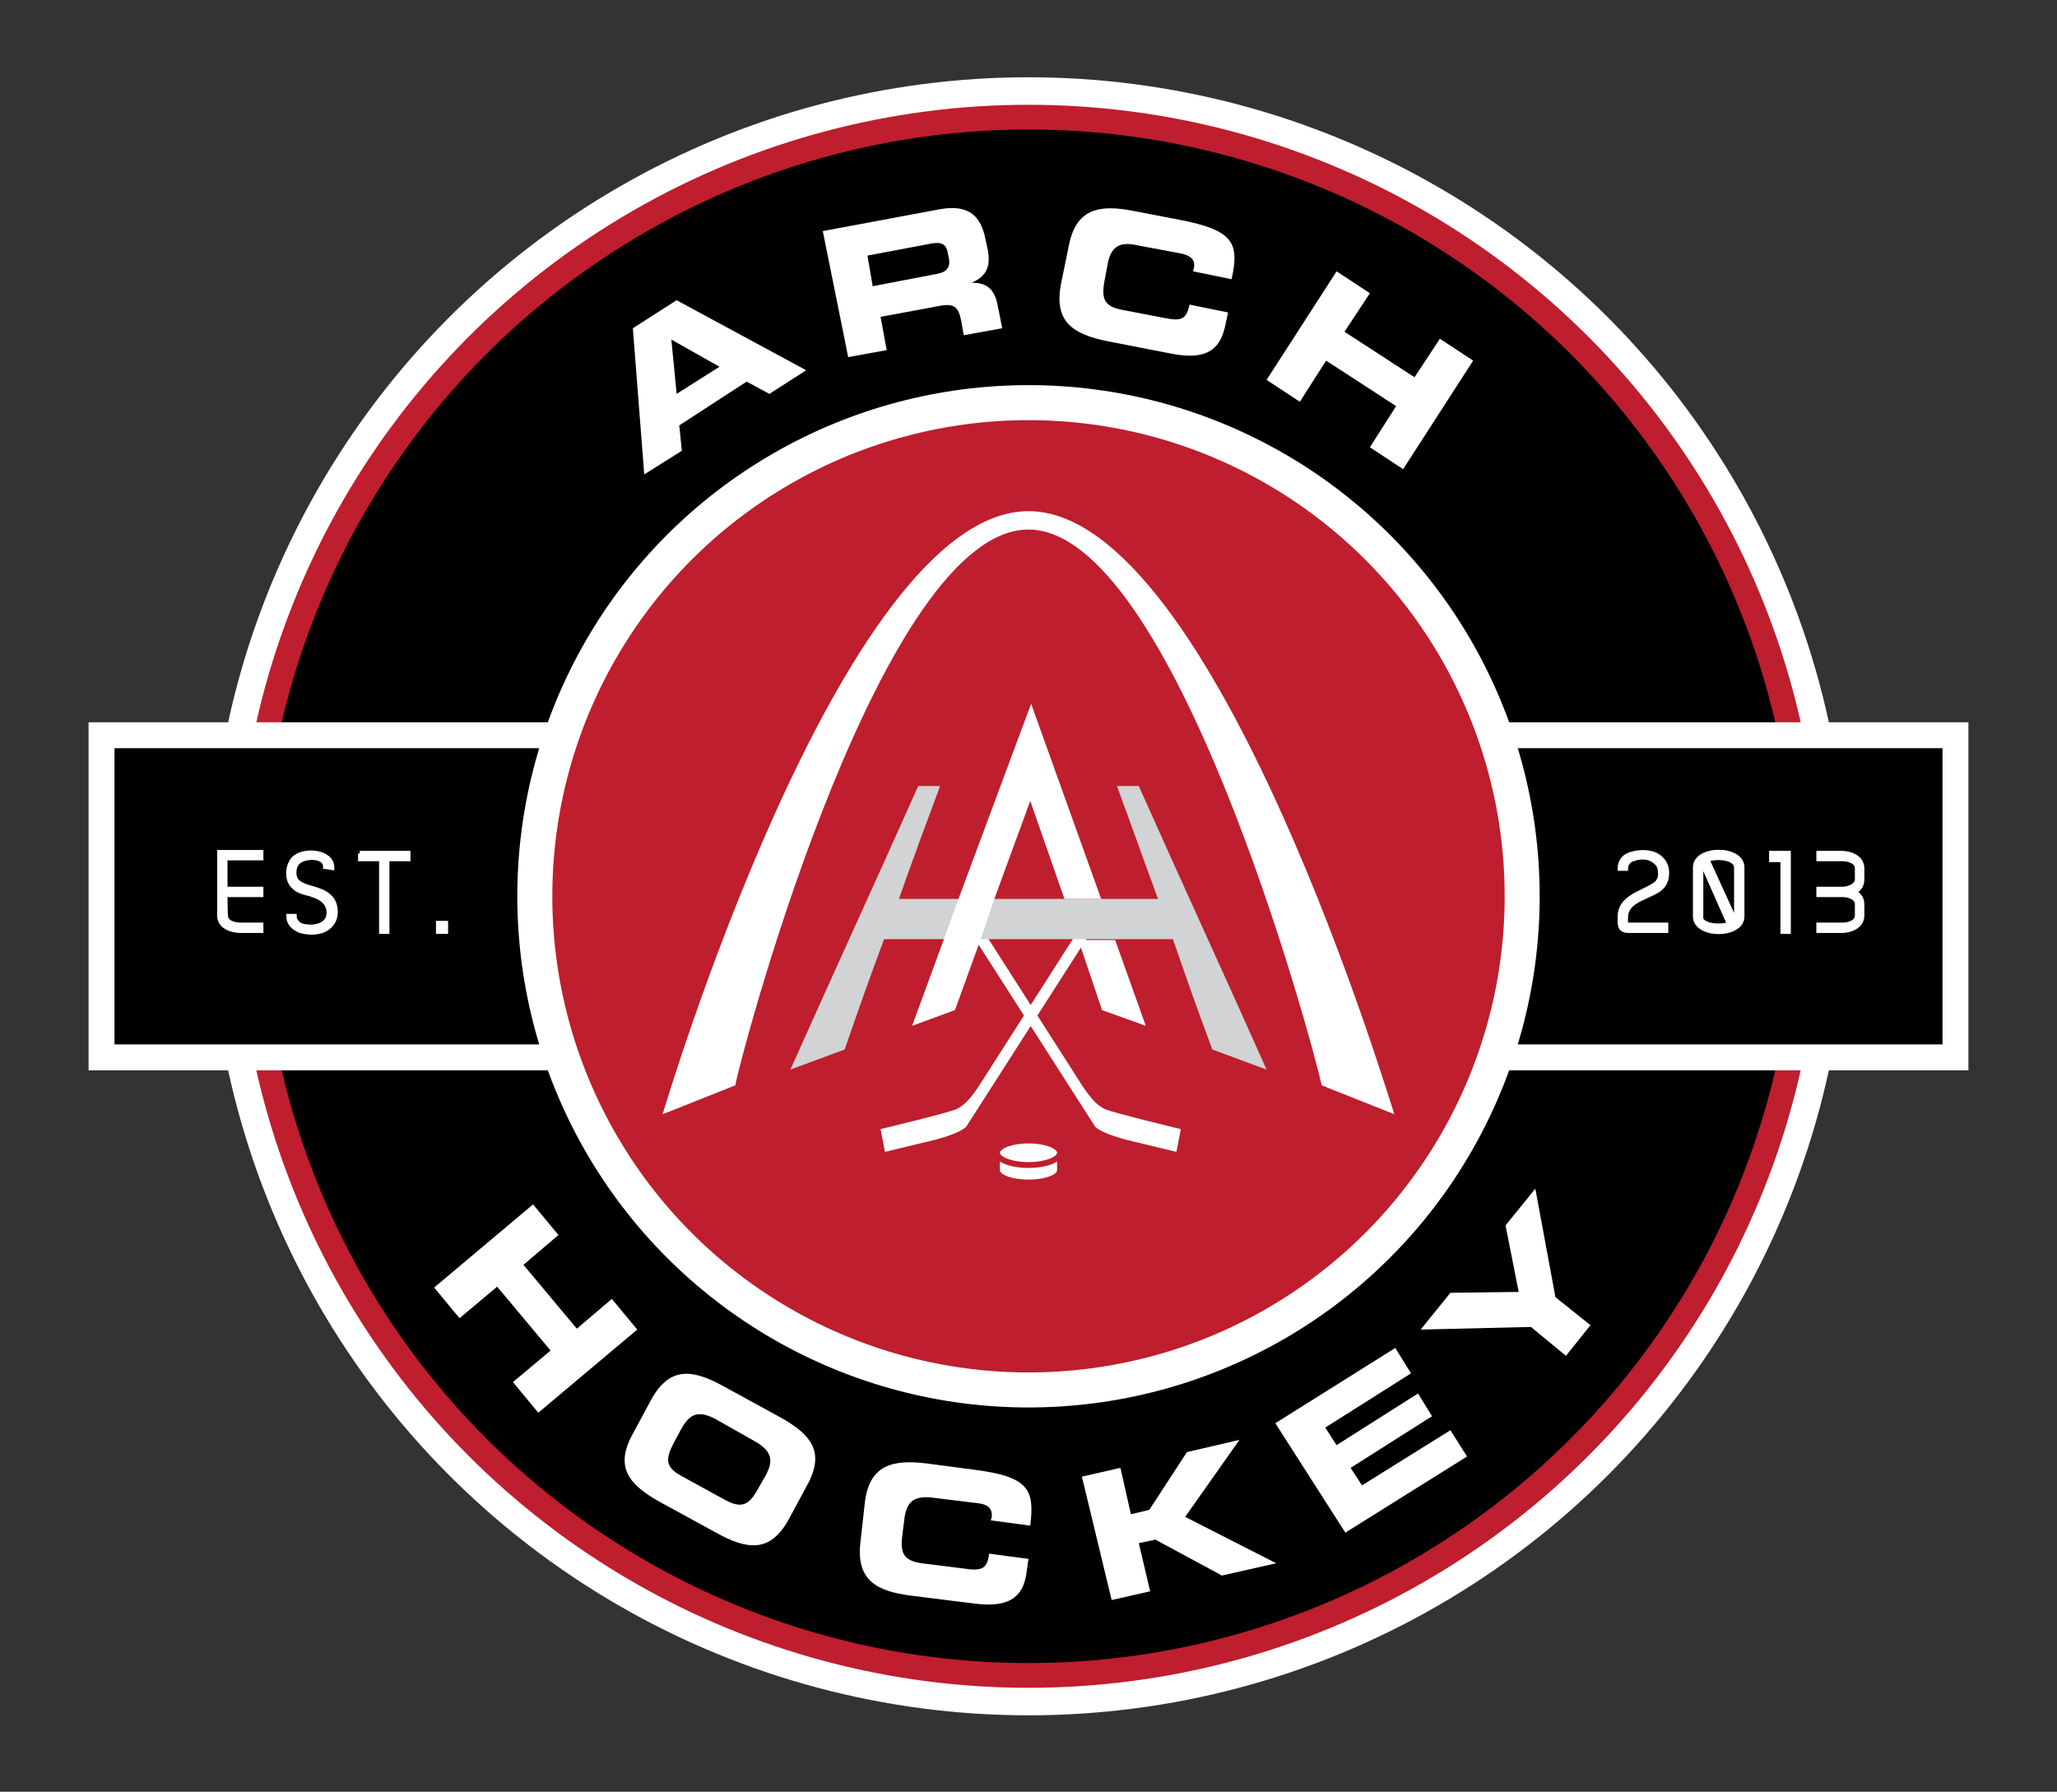 <svg version="1.0" xmlns="http://www.w3.org/2000/svg" xmlns:xlink="http://www.w3.org/1999/xlink" x="0px" y="0px"
	 viewBox="0 0 235 204.7" enable-background="new 0 0 235 204.7" xml:space="preserve">
<rect x="0" y="0" width="235" height="204.7" fill="#333333" stroke="none"/>
<g id="background_1">
</g>
<g id="background_2">
</g>
<g id="background_3">
</g>
<g id="background_4">
</g>
<g id="background_5">
</g>
<g id="background_6">
</g>
<g id="background_7">
</g>
<g id="Intro_Message">
</g>
<g id="Next_Game">
</g>
<g id="Navigation_Bar">
</g>
<g id="Sporsors-Social">
</g>
<g id="Logo_2" display="none">
</g>
<g id="Logo_1">
	<g>
		
			<circle fill="#BE1E2D" stroke="#FFFFFF" stroke-width="3.143" stroke-linecap="round" stroke-miterlimit="10" cx="117.5" cy="102.4" r="92"/>
		<g>
			<circle cx="117.5" cy="102.4" r="87.6"/>
		</g>
		<g>
			<path fill="#FFFFFF" d="M72.3,37.5l5-3.2l14.8,8l-4.2,2.7l-2.6-1.4l-7.7,5l0.3,2.9l-4.3,2.7L72.3,37.5z M77.3,45l4.9-3.1
				l-5.5-3.1L77.3,45z"/>
			<path fill="#FFFFFF" d="M94,26.4l13.4-2.5c3.4-0.6,4.7,0.9,5.2,3.5l0.2,0.9c0.4,1.9,0.1,3.2-1.8,4l0,0c1.4,0,2.6,0.4,3,2.7
				l0.5,2.5l-4.4,0.8l-0.3-1.7c-0.3-1.5-0.8-1.9-2.2-1.7l-7,1.3l0.7,3.8l-4.4,0.8L94,26.4z M99.7,32.7l7.3-1.4
				c1.2-0.2,1.6-0.8,1.4-1.8l-0.1-0.5c-0.2-1.3-0.9-1.4-2.3-1.1l-6.9,1.3L99.7,32.7z"/>
			<path fill="#FFFFFF" d="M122.1,28.1c0.8-4.2,3.4-4.8,7.4-4l5.2,1c6.3,1.2,6.9,2.7,6,6.8l-4.4-0.9l0.1-0.4c0.2-1-0.5-1.5-1.8-1.7
				l-4.8-0.9c-2.3-0.5-3,0.6-3.3,2.4l-0.3,1.6c-0.4,2.1-0.1,3,2,3.4l4.7,0.9c2,0.4,2.6,0.3,3-1.5l4.4,0.9l-0.3,1.4
				c-0.5,2.4-1.7,4.2-6.2,3.3l-7.2-1.4c-4-0.8-6.2-2.2-5.4-6.5L122.1,28.1z"/>
			<path fill="#FFFFFF" d="M152.7,31l3.8,2.5l-2.9,4.4l8,5.2l2.9-4.4l3.8,2.5l-8,12.4l-3.8-2.5l3-4.7l-8-5.2l-3,4.7l-3.8-2.5
				L152.7,31z"/>
		</g>
		<g>
			<path fill="#FFFFFF" d="M60.9,137.6l2.9,3.5l-4,3.4l6.1,7.3l4-3.4l2.9,3.5l-11.3,9.5l-2.9-3.5l4.3-3.6l-6.1-7.3l-4.3,3.6
				l-2.9-3.5L60.9,137.6z"/>
			<path fill="#FFFFFF" d="M74.4,159.9c2.1-3.8,4.7-3.5,8.3-1.5l6.4,3.5c3.6,2,5.2,4,3.1,7.8l-2.1,3.9c-2.1,3.8-4.7,3.5-8.3,1.5
				l-6.4-3.5c-3.6-2-5.2-4-3.1-7.8L74.4,159.9z M77,164.8c-1,1.9-1,2.8,0.8,3.8l5.1,2.8c1.9,1,2.7,0.5,3.7-1.3l0.8-1.4
				c0.9-1.6,1-2.8-1.1-4l-4.6-2.6c-2.1-1.1-3-0.4-3.9,1.2L77,164.8z"/>
			<path fill="#FFFFFF" d="M98.8,171.7c0.5-4.3,3.1-5,7.1-4.5l5.3,0.7c6.4,0.8,7,2.3,6.5,6.4l-4.5-0.6l0.1-0.4
				c0.1-1.1-0.6-1.5-1.9-1.6l-4.9-0.6c-2.4-0.3-3,0.8-3.2,2.6l-0.2,1.6c-0.3,2.1,0.1,3,2.2,3.3l4.8,0.6c2,0.3,2.7,0.1,2.9-1.7
				l4.5,0.6l-0.2,1.4c-0.3,2.5-1.5,4.3-6,3.7l-7.2-0.9c-4-0.5-6.3-1.8-5.8-6.1L98.8,171.7z"/>
			<path fill="#FFFFFF" d="M123.6,168.7l4.4-1l1.2,5.3l2.1-0.5l4.3-6.6l6-1.4l-6.2,8.8l10.4,5.3l-6.2,1.4l-7.6-4.1l-1.9,0.4l1.3,5.5
				l-4.4,1L123.6,168.7z"/>
			<path fill="#FFFFFF" d="M145.7,162.6l13.7-8.6l1.8,2.9l-9.8,6.2l1.3,2l9.3-5.9l1.6,2.6l-9.3,5.9l1.3,2l10.1-6.3l1.9,3l-13.9,8.7
				L145.7,162.6z"/>
			<path fill="#FFFFFF" d="M174.9,151.6l-12.6,0.3l3.4-4.2l7.8-0.1L172,140l3.4-4.2l2.3,12.4l4,3.2l-2.8,3.5L174.9,151.6z"/>
		</g>
		<rect x="11.6" y="84" stroke="#FFFFFF" stroke-width="2.958" stroke-miterlimit="10" width="211.8" height="36.8"/>
		<circle fill="#FFFFFF" cx="117.5" cy="102.4" r="58.4"/>
		<circle fill="#BE1E2D" cx="117.5" cy="102.4" r="54.4"/>
		<g>
			<g>
				<path fill="#FFFFFF" stroke="#FFFFFF" stroke-width="0.584" stroke-miterlimit="10" d="M25.7,101.6h4.1v0.6h-4.1
					c0,0.4,0,2.4,0.1,2.7c0.2,0.6,1.1,0.8,1.7,0.8h2.3v0.6h-2.3v0c-1.1,0-2.4-0.5-2.4-1.7v-7.2c1.6,0,3.1,0,4.7,0v0.6h-4.1V101.6z"
					/>
				<path fill="#FFFFFF" stroke="#FFFFFF" stroke-width="0.584" stroke-miterlimit="10" d="M37.2,99c0-1.3-2.4-1.3-3.2-0.5
					c-0.5,0.5-0.6,1.6-0.1,2.2c0.4,0.4,1,0.6,1.7,0.8c1.5,0.4,2.7,1,2.7,2.7c0,0.7-0.3,1.3-0.8,1.7c-0.8,0.7-2.2,0.7-3.2,0.4
					c-0.7-0.3-1.3-0.8-1.3-1.6l0.6,0c0,0.5,0.5,1,0.9,1.1c0.8,0.2,1.8,0.2,2.5-0.3c0.4-0.3,0.6-0.7,0.6-1.2c0-1.4-1.2-1.9-2.2-2.2
					c-0.8-0.2-1.5-0.4-1.9-0.9c-0.8-0.8-0.6-2.4,0.1-3.1c1.1-1.1,4.3-0.8,4.3,1L37.2,99z"/>
				<path fill="#FFFFFF" stroke="#FFFFFF" stroke-width="0.584" stroke-miterlimit="10" d="M41.1,97.5h5.5v0.6h-2.4l0,8.3h-0.6
					l0-8.3h-2.4V97.5z"/>
				<path fill="#FFFFFF" stroke="#FFFFFF" stroke-width="0.584" stroke-miterlimit="10" d="M50.1,105.5h0.8v0.9h-0.8V105.5z"/>
			</g>
		</g>
		<g>
			<path fill="#FFFFFF" stroke="#FFFFFF" stroke-width="0.584" stroke-miterlimit="10" d="M185.7,105.3c0,0.4,0.1,0.4,0.5,0.4h4.1
				v0.6h-4.1c-0.8,0-1.1-0.2-1.1-1v-0.6c0-2.1,2.4-2.6,3.8-3.5c0.6-0.3,0.9-0.9,0.8-1.6c0-0.5-0.2-0.9-0.6-1.2
				c-0.7-0.6-1.7-0.6-2.5-0.3c-0.5,0.1-0.9,0.6-0.9,1.1h-0.6c0-0.8,0.5-1.4,1.3-1.6h0c1-0.3,2.4-0.3,3.2,0.4c0.5,0.4,0.8,1,0.8,1.7
				c0,0.9-0.3,1.6-1.2,2.1c-1.4,0.8-3.5,1.2-3.5,3V105.3z"/>
			<path fill="#FFFFFF" stroke="#FFFFFF" stroke-width="0.584" stroke-miterlimit="10" d="M193.7,99.1c0-2.3,5.3-2.3,5.3,0v5.6
				c0,2.3-5.3,2.3-5.3,0V99.1z M194.5,98.6c-0.1,0.1-0.2,0.3-0.2,0.5v5.6c0,0.2,0,0.3,0,0.3c0.3,0.8,2.2,1,3.3,0.6L194.5,98.6z
				 M198.4,99.1c0-1.1-2.2-1.4-3.4-0.9l3.2,7c0.1-0.2,0.2-0.3,0.2-0.6L198.4,99.1z"/>
			<path fill="#FFFFFF" stroke="#FFFFFF" stroke-width="0.584" stroke-miterlimit="10" d="M204.3,97.5v8.9h-0.6v-8.2h-1.3v-0.7
				H204.3z"/>
			<path fill="#FFFFFF" stroke="#FFFFFF" stroke-width="0.584" stroke-miterlimit="10" d="M212.7,100.5c0,0.7-0.4,1.1-0.9,1.4
				c0.5,0.3,0.9,0.7,0.9,1.4c0,0.5,0,0.9,0,1.3c0,1.2-1.3,1.7-2.3,1.7h-2.6v-0.6h2.6v0l0.1,0c0.7,0,1.7-0.3,1.7-1.1
				c0-0.4,0-0.9,0-1.3c0-0.8-1-1.1-1.7-1.1h-0.1h-2.6v-0.6h2.6h0.1c0.7,0,1.7-0.4,1.7-1.1c0-0.4,0-0.9,0-1.3c0-0.8-1-1.1-1.7-1.1
				h-0.1h-2.6v-0.6l2.6,0c1,0,2.3,0.5,2.3,1.7C212.7,99.7,212.7,100.1,212.7,100.5z"/>
		</g>
		<g>
			<g>
				<path fill="#FFFFFF" stroke="#BE1E2D" stroke-width="0.67" stroke-miterlimit="10" d="M113.9,131.7v2c0,0.8,1.6,1.4,3.6,1.4
					c2,0,3.6-0.6,3.6-1.4v-2H113.9z"/>
				
					<ellipse fill="#FFFFFF" stroke="#BE1E2D" stroke-width="0.67" stroke-miterlimit="10" cx="117.5" cy="131.7" rx="3.6" ry="1.4"/>
			</g>
			<path fill="#FFFFFF" d="M117.5,58.4c-21.4,0-41.8,68.9-41.8,68.9l8.3-3.3c1.2-5.8,16.9-63.5,33.5-63.5
				c16.5,0,32.2,57.7,33.5,63.5l8.3,3.3C159.2,127.3,138.9,58.4,117.5,58.4z"/>
			<path fill="#FFFFFF" d="M100.6,129c0,0,7.9-1.9,8.7-2.3c0.8-0.4,1.6-1.1,2.9-3.2l11.7-18.3l1.1,0.7l-14.6,22.8
				c0,0-0.5,0.7-3.5,1.5l-5.8,1.4L100.6,129z"/>
			<path fill="#FFFFFF" d="M134.9,129c0,0-7.9-1.9-8.7-2.3c-0.8-0.4-1.6-1.1-2.9-3.2l-11.7-18.3l-1.1,0.7l14.6,22.8
				c0,0,0.5,0.7,3.5,1.5l5.8,1.4L134.9,129z"/>
			<g>
				<path fill="#D1D3D4" d="M102.7,102.7c9.9,0,19.7,0,29.6,0c-1.6-4.3-3.1-8.6-4.7-12.9c0.8,0,1.7,0,2.5,0
					c4.9,11,9.7,21.4,14.6,32.4l-6.2-2.3c-1.9-5.1-2.7-7.4-4.5-12.6c-11,0-22,0-33,0c-1.9,5.1-2.7,7.4-4.5,12.6l-6.2,2.3
					c4.9-11,9.7-21.4,14.6-32.4c0.8,0,1.7,0,2.5,0C105.8,94.1,104.2,98.4,102.7,102.7z"/>
			</g>
			<g>
				<path fill="#FFFFFF" d="M123.2,107.4l2.7,8l5,1.8l-3.5-9.8C126,107.4,124.6,107.4,123.2,107.4z"/>
				<path fill="#FFFFFF" d="M113.6,102.7L113.6,102.7l4.1-11.2l3.8,10.9l0.1,0.3h0l0,0c1.4,0,2.8,0,4.2,0l-8-22.3l-8.3,22.3
					l-1.7,4.7l-3.6,9.8l4.9-1.8l2.9-8L113.6,102.7z"/>
			</g>
		</g>
	</g>
</g>
<g id="Layer_1">
</g>
<g id="Logo_05_color_xA0_Image">
</g>
</svg>
